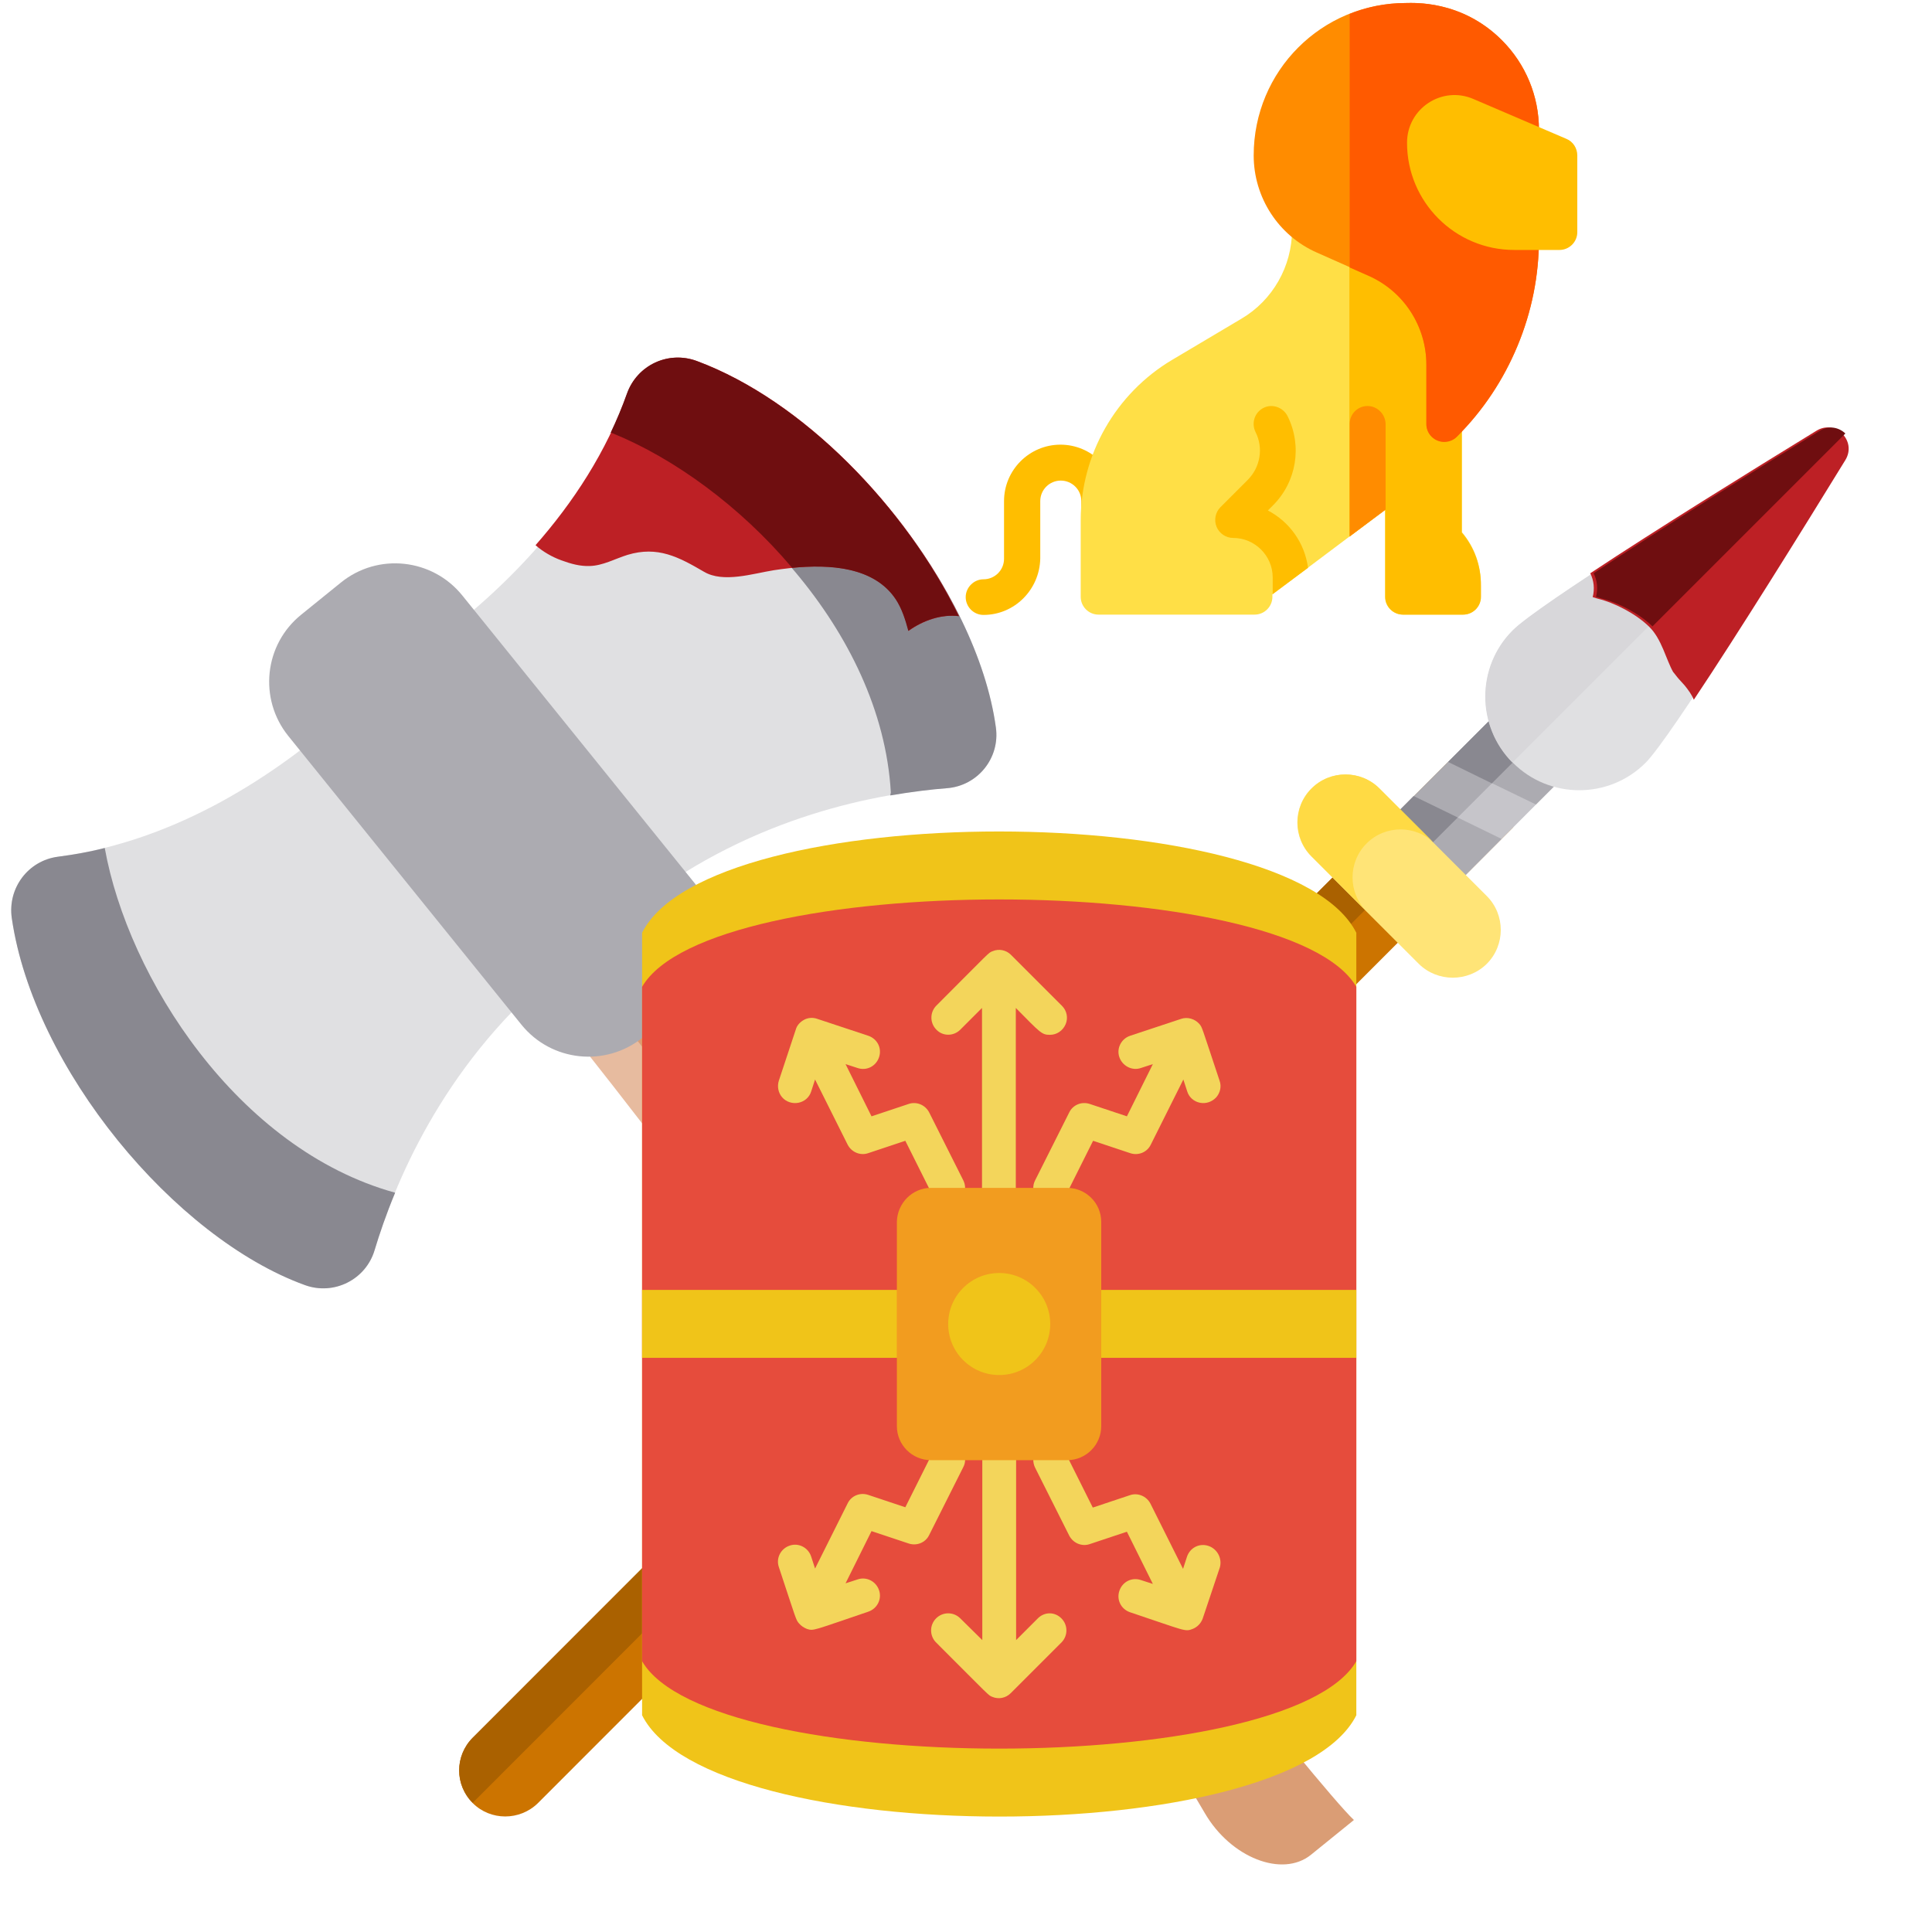 <?xml version="1.0" encoding="utf-8"?>
<!-- Generator: Adobe Illustrator 19.0.0, SVG Export Plug-In . SVG Version: 6.00 Build 0)  -->
<svg version="1.1" id="Layer_1" xmlns="http://www.w3.org/2000/svg" xmlns:xlink="http://www.w3.org/1999/xlink" x="0px" y="0px"
	 viewBox="14 -14 640 640" style="enable-background:new 14 -14 640 640;" xml:space="preserve">
<style type="text/css">
	.st0{fill:#E7BB9F;}
	.st1{fill:#DA9D75;}
	.st2{fill:#E0E0E2;}
	.st3{fill:#ACABB1;}
	.st4{fill:#898890;}
	.st5{fill:#CC7400;}
	.st6{fill:#AA6100;}
	.st7{fill:#9A4C00;}
	.st8{fill:#C6C5CA;}
	.st9{fill:#D8D7DA;}
	.st10{fill:#FFE477;}
	.st11{fill:#FFDA44;}
	.st12{fill:#F0C419;}
	.st13{fill:#E64C3C;}
	.st14{fill:#F3D55B;}
	.st15{fill:#F29C1F;}
	.st16{fill:#FFBE00;}
	.st17{fill:#FFDF46;}
	.st18{fill:#FF8C00;}
	.st19{fill:#FF5A00;}
	.st20{fill:#BD2025;}
	.st21{fill:#6F0E10;}
</style>
<path class="st0" d="M387.2,488.1l-29.8,24.1c-9.5,7.7-23.6,4.7-29.1-6.2c-34-67.6-149.2-207.9-149.2-207.9l33.6-27.1
	c0,0,105.6,132,174.4,187.3C396.6,465.9,396.7,480.4,387.2,488.1L387.2,488.1z"/>
<path class="st1" d="M338.2,432.6c-10.8-14.7-22.7-31.6-28.4-48.5c-3.6-10.6-3.4-17.5-2.5-22.9c-44.4-52.2-77.3-93.2-77.3-93.2
	l-33.6,27.1c0,0,163.2,199.7,216.7,291.5c8.6,14.8,25.7,21.5,35.2,13.8l14.2-11.5C450.7,577.8,367.8,472.8,338.2,432.6L338.2,432.6z
	"/>
<path class="st2" d="M245.4,106.4c-9.4-3.5-19.7,1.3-23.1,10.7c-13.3,37.7-42.6,65.3-65.6,82.3L127.5,223
	c-21.4,19-54.6,41.7-94.3,46.8c-9.9,1.3-16.7,10.4-15.3,20.3c7.2,49.8,54,106,97.1,121.6c9.6,3.5,20.2-1.8,23.1-11.6
	c6.3-21.3,22.1-60.3,58.7-91.3l29.3-23.6c38-29.2,79.4-36.5,101.6-38.1c10.2-0.8,17.6-10,16.2-20.1
	C337.7,181.5,292.6,123.9,245.4,106.4z"/>
<g>
	<path class="st3" d="M126.9,179l-13.1,10.6c-12.3,9.9-14.2,27.9-4.3,40.2l77.2,95.6c9.9,12.3,27.9,14.2,40.2,4.3L240,319
		c12.3-9.9,14.2-27.9,4.3-40.2l-77.2-95.6C157.2,171,139.2,169,126.9,179z"/>
	<path class="st4" d="M144.9,381.1c-52.2-14.4-88.5-71.2-96.2-114.2l0,0c-5,1.3-10.2,2.2-15.5,2.9c-9.9,1.3-16.7,10.4-15.3,20.3
		c7.2,49.8,54,106,97.1,121.6c9.6,3.5,20.2-1.8,23.1-11.6C139.7,394.8,141.9,388.3,144.9,381.1z"/>
	<path class="st4" d="M245.4,106.4c-9.4-3.5-19.7,1.3-23.1,10.7c-1.6,4.5-3.4,8.8-5.4,13l0.8,0.3c40.4,16.6,88.3,64.1,91.4,118.1
		l-0.2,1c7.1-1.2,13.5-2,18.8-2.4c10.2-0.8,17.6-10,16.2-20.1C337.7,181.5,292.6,123.9,245.4,106.4L245.4,106.4z"/>
</g>
<path class="st5" d="M170.6,583.3L170.6,583.3c-6-6-6-15.6,0-21.6l323.1-323.3l21.6,21.6L192.2,583.3
	C186.2,589.2,176.5,589.2,170.6,583.3z"/>
<g>
	<path class="st6" d="M493.7,238.4L170.6,561.6c-6,6-6,15.7,0,21.6l0,0l333.9-334.1L493.7,238.4z"/>
	<path class="st6" d="M312.9,453.2l-11.9-12c-5.4-5.4-5.4-14.2,0-19.7l52.6-52.7c5.4-5.4,14.3-5.4,19.7,0l11.9,12
		c5.4,5.4,5.4,14.2,0,19.7l-52.6,52.7C327.1,458.6,318.3,458.6,312.9,453.2z"/>
</g>
<path class="st7" d="M316.7,437.3l52.6-52.7c4.8-4.8,12.1-5.4,17.6-1.7c-0.5-0.8-1.1-1.5-1.7-2.1l-11.9-12c-5.4-5.4-14.2-5.4-19.7,0
	l-52.6,52.7c-5.4,5.4-5.4,14.3,0,19.7l11.9,12c0.7,0.7,1.4,1.2,2.1,1.7C311.4,449.5,312,442.1,316.7,437.3z"/>
<polygon class="st8" points="486,289.4 464.3,267.8 519.2,212.9 540.8,234.5 "/>
<g>
	<polygon class="st3" points="530,223.7 519.2,212.9 464.3,267.8 475.1,278.6 	"/>
	<polygon class="st3" points="522.8,252.5 540.8,234.5 519.2,212.9 493.7,238.4 	"/>
	<polygon class="st3" points="482.3,249.7 464.3,267.8 486,289.4 511.4,263.9 	"/>
</g>
<g>
	<polygon class="st4" points="493.7,238.4 508.2,245.5 530,223.7 519.2,212.9 	"/>
	<polygon class="st4" points="464.3,267.8 475.1,278.6 496.9,256.8 482.3,249.7 	"/>
</g>
<path class="st2" d="M559.1,238.7c-12.1,12.1-31.8,12.1-43.9,0c-12.1-12.1-12.1-31.8,0-43.9c8.5-8.5,65-43.7,98.5-64.2
	c6.3-3.9,13.5,3.4,9.6,9.6C602.7,173.7,567.5,230.3,559.1,238.7z"/>
<path class="st9" d="M622.1,131.5c-2.1-2-5.4-2.8-8.5-0.9c-33.5,20.5-90,55.7-98.5,64.2c-12.1,12.1-12.1,31.7-0.1,43.8L622.1,131.5z
	"/>
<path class="st10" d="M484,305.3l-35.6-35.6c-6.2-6.2-6.2-16.3,0-22.5l0,0c6.2-6.2,16.3-6.2,22.5,0l35.6,35.6
	c6.2,6.2,6.2,16.3,0,22.5l0,0C500.3,311.4,490.2,311.4,484,305.3z"/>
<path class="st11" d="M466.7,265.4L466.7,265.4c6.2-6.2,16.3-6.2,22.5,0L471,247.2c-6.2-6.2-16.3-6.2-22.5,0l0,0
	c-6.2,6.2-6.2,16.3,0,22.5l18.2,18.2C460.5,281.7,460.5,271.6,466.7,265.4z"/>
<g id="_x30_07---Roman-Shield">
	<path id="Shape" class="st12" d="M226.7,554.2c22.4,44.7,214.2,44.8,236.6,0V295c-22.4-44.7-214.2-44.8-236.6,0V554.2z"/>
	<path id="Shape_1_" class="st13" d="M226.7,536.3c22.4,38.6,214.2,38.6,236.6,0V312.9c-22.4-38.6-214.2-38.6-236.6,0V536.3z"/>
	<path id="Rectangle-path" class="st12" d="M226.7,413.3h84.5v22.5h-84.5V413.3z"/>
	<path id="Rectangle-path_1_" class="st12" d="M378.8,413.3h84.5v22.5h-84.5V413.3z"/>
	<g>
		<path id="Shape_2_" class="st14" d="M333.1,377l-11.3-22.5c-1.3-2.5-4.2-3.7-6.8-2.8l-12.3,4.1l-8.6-17.3l4,1.3
			c3,1,6.1-0.6,7.1-3.6c1-3-0.6-6.1-3.6-7.1l-16.9-5.6c-1.4-0.5-3-0.4-4.3,0.3s-2.4,1.8-2.8,3.3L272,344c-0.6,1.9-0.2,4,1.1,5.5
			c1.3,1.5,3.4,2.2,5.4,1.8c2-0.4,3.6-1.8,4.2-3.7l1.3-4l10.8,21.6c1.3,2.5,4.2,3.7,6.8,2.8l12.3-4.1l9.1,18.2
			c1.4,2.8,4.8,3.9,7.6,2.5C333.4,383.2,334.5,379.8,333.1,377L333.1,377z"/>
		<path id="Shape_3_" class="st14" d="M332,327.2l7.3-7.3v59.6c0,3.1,2.5,5.6,5.6,5.6s5.6-2.5,5.6-5.6v-59.6
			c8.2,8.3,8.6,8.9,11.3,8.9c2.3,0,4.3-1.4,5.2-3.5c0.9-2.1,0.4-4.5-1.2-6.1l-16.9-16.9c-1.6-1.6-4-2.1-6.1-1.2
			c-1.5,0.6-0.4-0.2-18.7,18.1c-2.1,2.2-2.1,5.7,0.1,7.9C326.3,329.3,329.8,329.3,332,327.2L332,327.2z"/>
		<path id="Shape_4_" class="st14" d="M357.9,522l-7.3,7.3v-59.6c0-3.1-2.5-5.6-5.6-5.6s-5.6,2.5-5.6,5.6v59.6L332,522
			c-2.2-2.1-5.7-2.1-7.9,0.1c-2.2,2.2-2.2,5.7-0.1,7.9c18.5,18.5,17.3,17.5,18.7,18.1c2.1,0.9,4.5,0.4,6.1-1.2l16.9-16.9
			c2.1-2.2,2.1-5.7-0.1-7.9S360.1,519.9,357.9,522L357.9,522z"/>
		<path id="Shape_5_" class="st14" d="M361.9,385.2c2.1,0,4.1-1.2,5.1-3.1l9.1-18.2l12.3,4.1c2.7,0.9,5.6-0.3,6.8-2.8l10.8-21.6
			l1.3,4c0.6,1.9,2.2,3.3,4.2,3.7c2,0.4,4-0.3,5.4-1.8c1.3-1.5,1.8-3.6,1.1-5.5c-6.1-18.3-5.7-17.6-6.7-18.8c-1.5-1.7-3.9-2.4-6-1.7
			l-16.9,5.6c-3,1-4.6,4.2-3.6,7.1s4.2,4.6,7.1,3.6l4-1.3l-8.6,17.3l-12.3-4.1c-2.7-0.9-5.6,0.3-6.8,2.8L356.9,377
			c-0.9,1.7-0.8,3.8,0.2,5.5S359.9,385.2,361.9,385.2L361.9,385.2z"/>
		<path id="Shape_6_" class="st14" d="M330.6,464.6c-1.3-0.7-2.9-0.8-4.3-0.3c-1.4,0.5-2.6,1.5-3.3,2.8l-9.1,18.2l-12.3-4.1
			c-2.7-0.9-5.6,0.3-6.8,2.8L284,505.6l-1.3-4c-1-3-4.2-4.6-7.1-3.6c-3,1-4.6,4.2-3.6,7.1c5.9,17.8,5.6,17.4,6.7,18.7
			c0.7,0.8,1.6,1.4,2.6,1.8c2.3,0.7,1.7,0.6,20.3-5.7c3-1,4.6-4.2,3.6-7.1c-1-3-4.2-4.6-7.1-3.6l-4,1.3l8.6-17.3l12.3,4.1
			c2.7,0.9,5.6-0.3,6.8-2.8l11.3-22.5C334.5,469.4,333.4,466,330.6,464.6L330.6,464.6z"/>
		<path id="Shape_7_" class="st14" d="M414.3,498.1c-3-1-6.1,0.6-7.1,3.6l-1.3,4l-10.8-21.6c-1.3-2.5-4.2-3.7-6.8-2.8l-12.3,4.1
			l-9.1-18.2c-0.9-1.8-2.7-3-4.7-3.1c-2-0.1-3.9,0.8-5,2.5c-1.1,1.7-1.2,3.8-0.3,5.6l11.3,22.5c1.3,2.5,4.2,3.7,6.8,2.8l12.3-4.1
			l8.6,17.3l-4-1.3c-3-1-6.1,0.6-7.1,3.6c-1,3,0.6,6.1,3.6,7.1c18.5,6.2,18.1,6.5,20.7,5.5c1.5-0.6,2.7-1.8,3.3-3.4
			c0.3-0.9-1.1,3.3,5.7-17C418.9,502.3,417.3,499.1,414.3,498.1L414.3,498.1z"/>
	</g>
	<path id="Rectangle-path_2_" class="st15" d="M322.4,379.5h45.1c6.2,0,11.3,5,11.3,11.3v67.6c0,6.2-5,11.3-11.3,11.3h-45.1
		c-6.2,0-11.3-5-11.3-11.3v-67.6C311.2,384.6,316.2,379.5,322.4,379.5z"/>
	<circle id="Oval" class="st12" cx="345" cy="424.6" r="16.9"/>
</g>
<g>
	<path class="st16" d="M339.8,189.7c-3.3,0-5.9-2.7-5.9-5.9s2.7-5.9,5.9-5.9c3.7,0,6.8-3,6.8-6.8v-19.1c0-10.3,8.4-18.7,18.7-18.7
		c10.2,0,18.7,8.3,18.7,18.7v6.4c0,3.3-2.7,5.9-5.9,5.9c-3.3,0-5.9-2.7-5.9-5.9v-6.4c0-3.8-3.1-6.8-6.8-6.8c-3.7,0-6.8,3-6.8,6.8
		V171C358.4,181.3,350.1,189.7,339.8,189.7z"/>
	<path class="st17" d="M498.3,162.3V62.2c0-3.3-2.7-5.9-5.9-5.9h-44.5c-3.3,0-5.9,2.7-5.9,5.9c0,12-6.4,23.3-16.8,29.4l-22.9,13.6
		c-18.7,11.1-30.3,31.4-30.3,53.1v25.4c0,3.3,2.7,5.9,5.9,5.9h51.7c3.3,0,5.9-2.7,5.9-5.9v-0.8l37.3-28v28.8c0,3.3,2.7,5.9,5.9,5.9
		h19.9c3.3,0,5.9-2.7,5.9-5.9V180C504.7,173.5,502.5,167.3,498.3,162.3z"/>
	<path class="st16" d="M472.9,183.7c0,3.3,2.7,5.9,5.9,5.9h19.9c3.3,0,5.9-2.7,5.9-5.9V180c0-6.5-2.2-12.7-6.4-17.6V62.2
		c0-3.3-2.7-5.9-5.9-5.9H461v107.5l11.9-8.9V183.7z"/>
	<path class="st16" d="M447.3,174.1c-1.1-8.3-6.2-15.3-13.3-19l1.7-1.7c7.8-7.8,9.7-19.6,4.9-29.4c-1.5-3.2-5.6-4.6-8.7-2.5
		c-2.5,1.7-3.3,4.9-2,7.6c2.7,5.3,1.6,11.7-2.6,15.9l-9,9c-1.7,1.7-2.2,4.3-1.3,6.5c0.9,2.2,3.1,3.7,5.5,3.7
		c7.2,0,13.1,5.9,13.1,13.1v5.5L447.3,174.1z"/>
	<path class="st18" d="M467,120.5c-3.3,0-5.9,2.7-5.9,5.9v37.3l11.9-8.9v-28.4C472.9,123.2,470.3,120.5,467,120.5z"/>
	<path class="st18" d="M523.8,29c0-11.2-4.4-21.8-12.3-29.7C498.1-14.1,482.1-13,479.7-13c-27.9,0-50.4,22.5-50.4,50.5
		c0,13.9,8.2,26.6,21,32.2l17.1,7.6c11.6,5.2,19.1,16.7,19.1,29.4v19.7c0,3.3,2.7,5.9,5.9,5.9c1.6,0,3.1-0.6,4.2-1.7
		c8.7-8.7,15.4-18.8,20.1-30.1c4.7-11.3,7.1-23.3,7.1-35.5V29C523.8,29,523.8,29,523.8,29L523.8,29z"/>
	<path class="st19" d="M486.5,106.8v19.7c0,3.3,2.7,5.9,5.9,5.9c1.6,0,3.1-0.6,4.2-1.7c8.7-8.7,15.4-18.8,20.1-30.1
		c4.7-11.3,7.1-23.3,7.1-35.5V29c0,0,0,0,0,0c0-11.2-4.4-21.8-12.3-29.7C498.1-14.1,482.1-13,479.7-13c-6.6,0-12.9,1.3-18.6,3.6v84
		l6.3,2.8C479,82.5,486.5,94.1,486.5,106.8L486.5,106.8z"/>
	<path class="st16" d="M530.6,68.8h-15c-19.6,0-35.5-15.9-35.5-35.5c0-11.4,11.6-19,22-14.5L532.9,32c2.2,0.9,3.6,3.1,3.6,5.5v25.4
		C536.5,66.2,533.8,68.8,530.6,68.8z"/>
</g>
<path class="st20" d="M615.7,128.7c-21.7,13.3-53.2,32.8-74.9,47.2c1.2,2.4,1.5,5.2,0.8,7.9c0.6,0.2,1.2,0.4,1.6,0.5
	c5.8,1.4,12.8,5.1,17.1,9.3c4.2,4.1,5.6,10.9,8,15.1c-0.2-0.4,1.4,1.8,1.9,2.3c0.6,0.7,1.3,1.4,1.9,2.1c1.2,1.5,2.3,3,3,4.7
	c14.5-21.7,35.9-56.1,50.2-79.4C629.2,132,621.9,124.8,615.7,128.7z"/>
<path class="st21" d="M542.7,183.7c0.6,0.2,1.2,0.4,1.6,0.5c5.8,1.4,12.8,5.1,17.1,9.3c0,0,0,0,0,0l63.9-63.9
	c-2.1-2-5.4-2.8-8.5-0.9c-21.7,13.3-53.2,32.8-74.9,47.2C543.1,178.2,543.4,181.1,542.7,183.7z"/>
<path class="st20" d="M199.9,171.6c3.3,1.2,6.2,2,9.4,1.9c4.4-0.1,8.4-2.4,12.6-3.7c10-3,16.9,0.7,25.3,5.6
	c6.4,3.8,16.2,0.6,23.1-0.5c13.1-2,32-3.1,40.5,9.6c2.1,3.2,3.2,6.8,4.2,10.5c0.1,0,0.1-0.1,0.1-0.1c4.8-3.4,10.8-5.5,16.6-4.8
	c-17.6-36-51.6-71.4-86.8-84.5c-9.4-3.5-19.7,1.3-23.1,10.7c-6.9,19.5-18.1,36.3-30.4,50.3C193.9,168.8,196.9,170.5,199.9,171.6z"/>
<g>
	<path class="st21" d="M276.4,174.1c12.3-1.2,27.1-0.4,34.3,10.4c2.1,3.2,3.2,6.8,4.2,10.5c0.1,0,0.1-0.1,0.1-0.1
		c4.8-3.4,10.8-5.5,16.6-4.8c-17.6-36-51.6-71.4-86.8-84.5c-9.4-3.5-19.7,1.3-23.1,10.7c-1.6,4.5-3.4,8.8-5.4,13l0.8,0.3
		C237.2,137.8,259.1,153.6,276.4,174.1z"/>
</g>
</svg>
